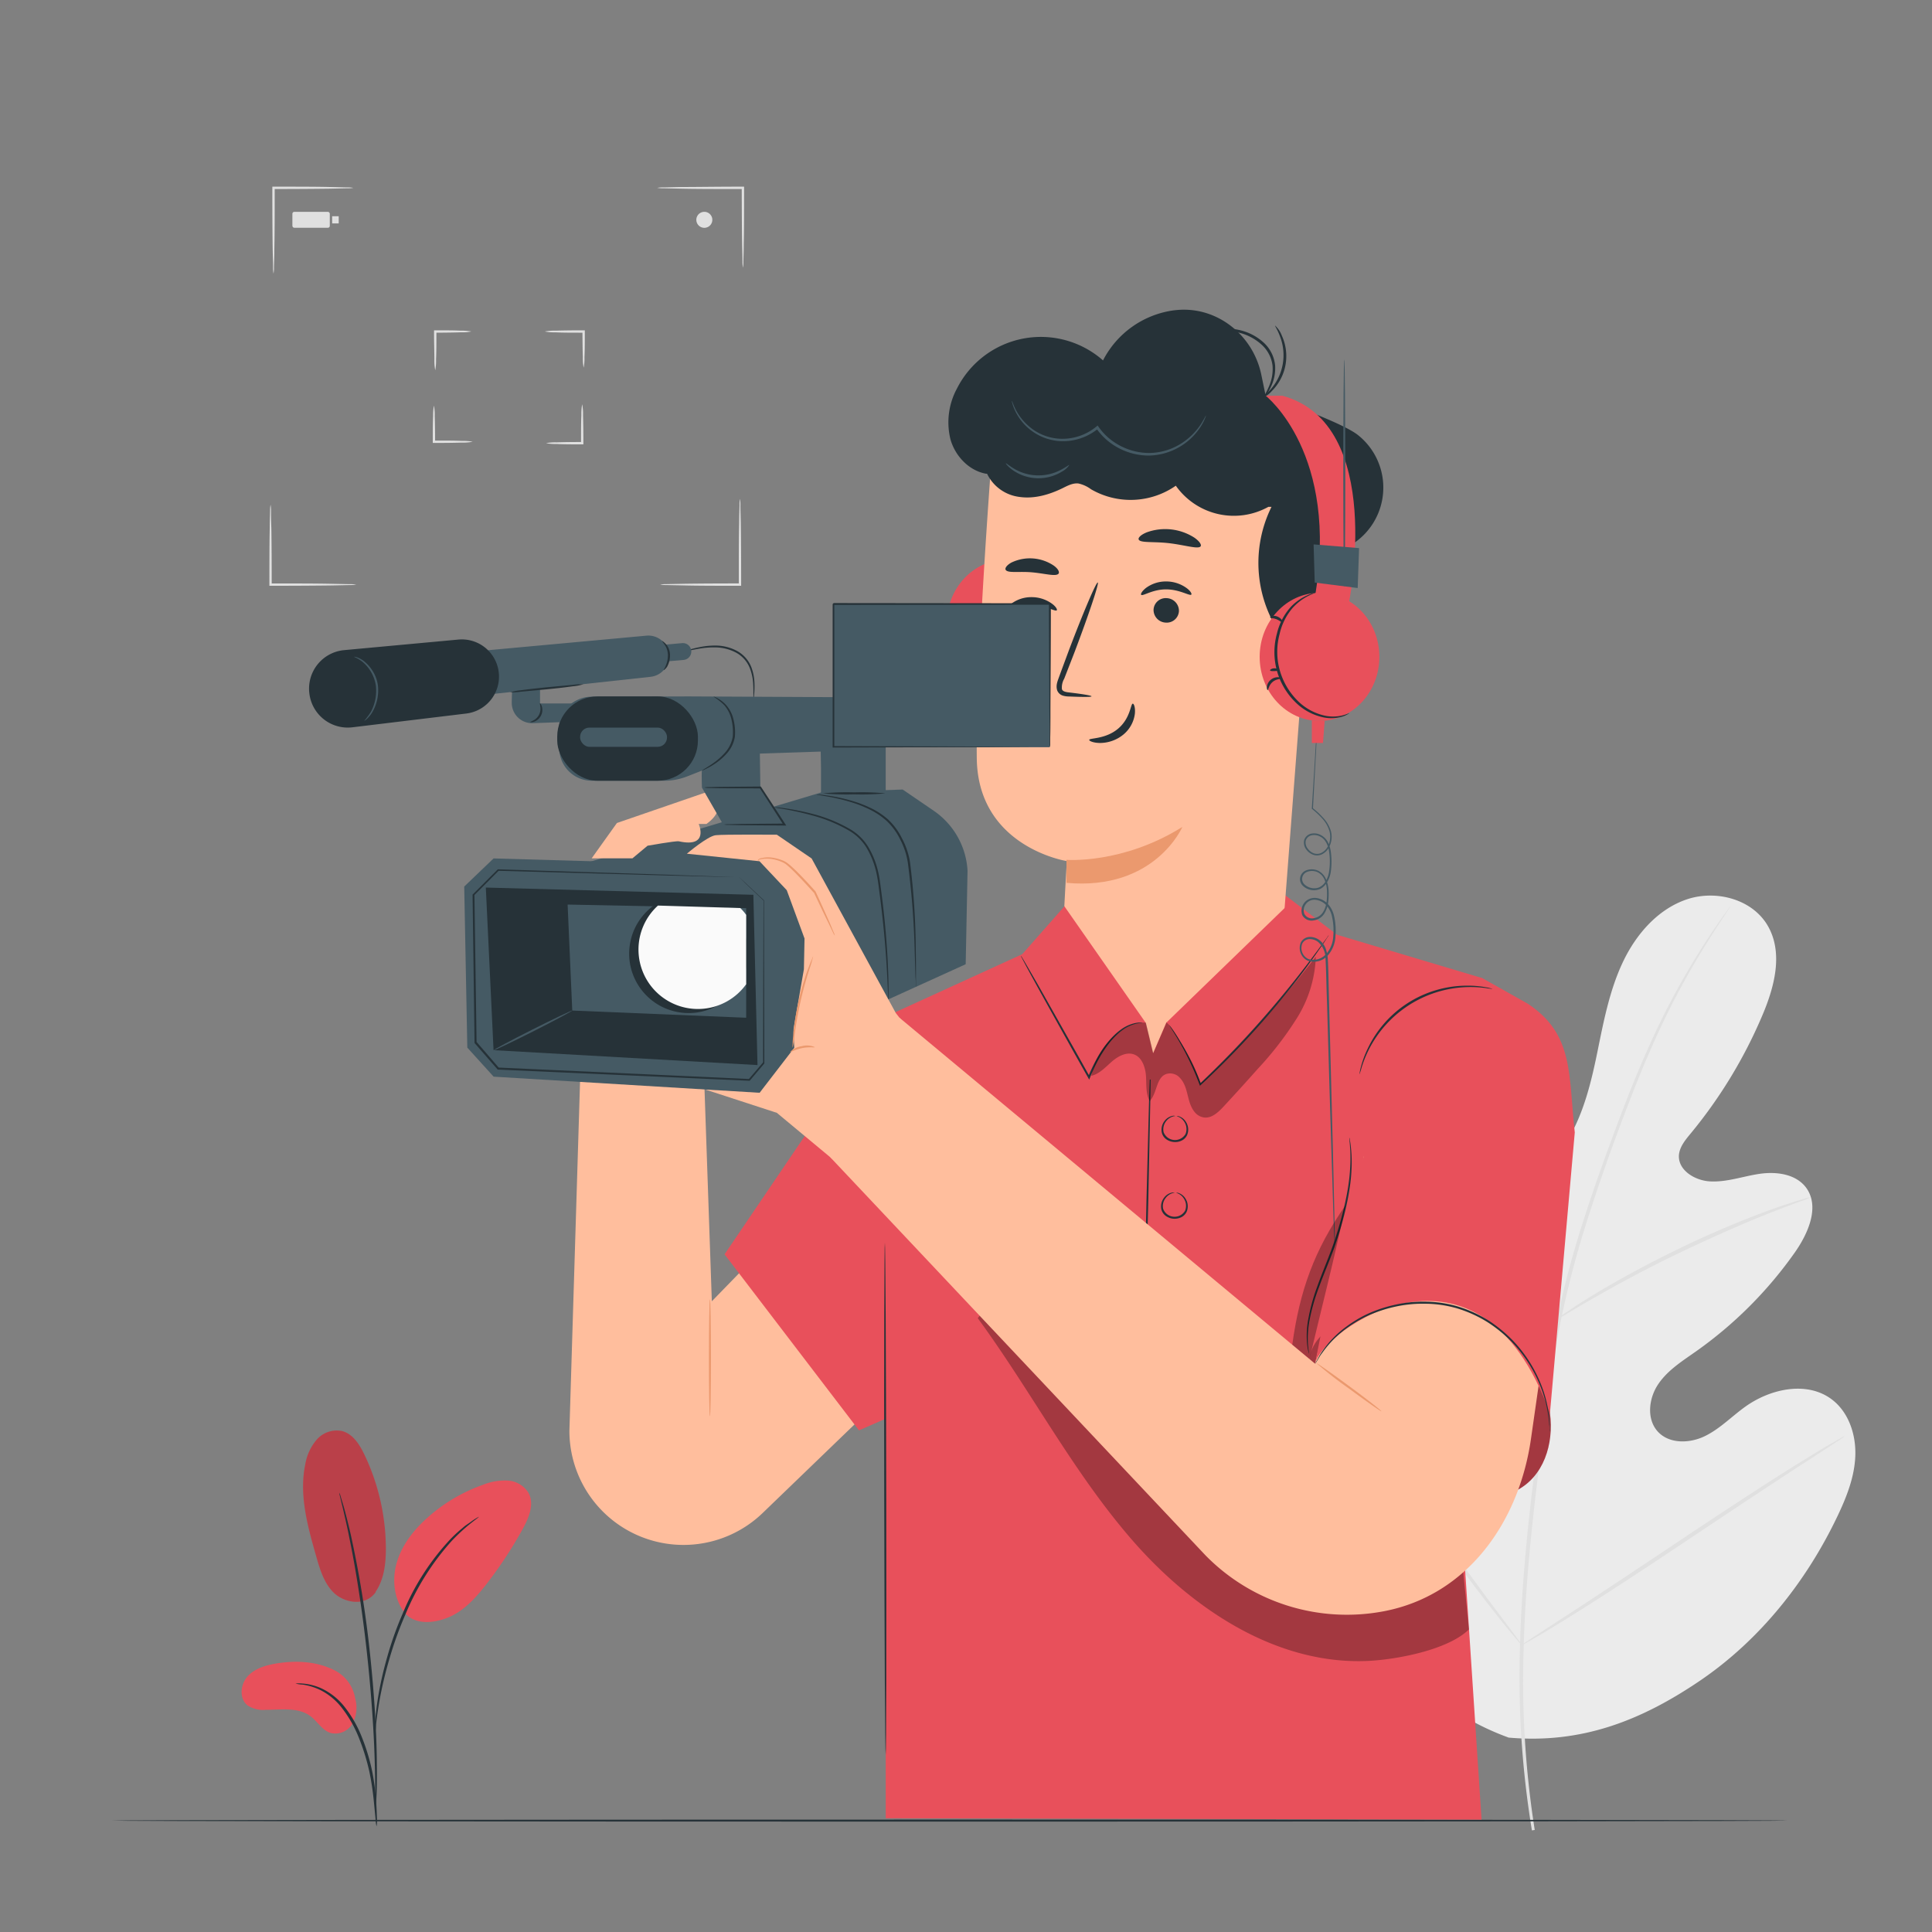 <svg xmlns="http://www.w3.org/2000/svg" viewBox="0 0 500 500"><rect x="0" y="0" width="500" height="500" fill="#808080" stroke="none"/><defs><style>.cls-1{fill:#e0e0e0;}.cls-2{fill:#ebebeb;}.cls-3{fill:#263238;}.cls-4{fill:#ffbe9d;}.cls-5{fill:#e8505b;}.cls-6{fill:#eb996e;}.cls-7{opacity:0.3;}.cls-8{fill:#455a64;}.cls-9{fill:#fafafa;}.cls-10{opacity:0.2;}</style></defs><title>Mesa de trabajo 1</title><g id="Background_Complete" data-name="Background Complete"><path class="cls-1" d="M70.78,70.81a9.05,9.05,0,0,1-.11-1.68c0-1.2-.06-2.75-.1-4.6-.06-3.88-.09-9.23-.09-15.15V48.31h.3c5.75,0,10.92,0,14.65.09l4.41.1a7.67,7.67,0,0,1,1.61.12,8.27,8.27,0,0,1-1.61.11l-4.41.1c-3.73.05-8.9.09-14.65.09l.31-.3v.76c0,5.92,0,11.27-.09,15.15,0,1.85-.07,3.4-.1,4.6A7.55,7.55,0,0,1,70.78,70.81Z"/><path class="cls-1" d="M112.64,95.84a13,13,0,0,1-.22-2.84c0-1.76-.09-4.18-.09-6.86v-.65h.31c2.6,0,4.94,0,6.63.09a13.15,13.15,0,0,1,2.72.21,12.33,12.33,0,0,1-2.72.21c-1.69.06-4,.09-6.63.1l.3-.31v.35c0,2.68,0,5.1-.09,6.86A13.47,13.47,0,0,1,112.64,95.84Z"/><path class="cls-1" d="M122.34,114.32a13,13,0,0,1-2.84.22c-1.76.06-4.18.09-6.86.09H112v-.31c0-2.6,0-4.94.09-6.62a13.2,13.2,0,0,1,.21-2.73,12.38,12.38,0,0,1,.21,2.73c.06,1.68.09,4,.1,6.62l-.31-.3h.35c2.68,0,5.1,0,6.86.09A13.47,13.47,0,0,1,122.34,114.32Z"/><path class="cls-1" d="M150.67,104.62a13,13,0,0,1,.22,2.85c.05,1.75.09,4.18.09,6.85V115h-.31c-2.6,0-4.94,0-6.63-.1a12.33,12.33,0,0,1-2.72-.21,12.33,12.33,0,0,1,2.72-.21c1.69-.06,4-.09,6.63-.09l-.3.3v-.35c0-2.67,0-5.1.09-6.85A13.52,13.52,0,0,1,150.67,104.62Z"/><path class="cls-1" d="M141,85.79a13.47,13.47,0,0,1,2.84-.21c1.76-.06,4.18-.09,6.86-.09h.65v.3c0,2.6,0,4.94-.09,6.63a12.38,12.38,0,0,1-.21,2.73,12.38,12.38,0,0,1-.21-2.73c-.06-1.69-.09-4-.1-6.63l.31.31h-.35c-2.68,0-5.1,0-6.86-.09A13,13,0,0,1,141,85.79Z"/><path class="cls-1" d="M92.21,151.29a9.48,9.48,0,0,1-1.68.12l-4.59.1c-3.88.05-9.24.09-15.15.09H69.72v-.31c0-5.74,0-10.91.09-14.64,0-1.78.07-3.26.09-4.41a8.65,8.65,0,0,1,.12-1.61,8.65,8.65,0,0,1,.12,1.61c0,1.15,0,2.63.09,4.41.06,3.73.09,8.9.09,14.64L70,151h.77c5.91,0,11.27,0,15.15.09l4.59.09A9.48,9.48,0,0,1,92.21,151.29Z"/><path class="cls-1" d="M191.51,129.1a9.05,9.05,0,0,1,.11,1.68c0,1.2.06,2.74.1,4.59.06,3.88.09,9.24.09,15.16v1.07h-.3c-5.75,0-10.92,0-14.65-.1l-4.41-.09a8.65,8.65,0,0,1-1.61-.12,8.65,8.65,0,0,1,1.61-.12l4.41-.09c3.73-.06,8.9-.09,14.65-.09l-.31.3v-.76c0-5.92,0-11.28.09-15.16,0-1.85.07-3.39.1-4.59A7.55,7.55,0,0,1,191.51,129.1Z"/><path class="cls-1" d="M170.08,48.62a7.55,7.55,0,0,1,1.68-.12l4.59-.1c3.88,0,9.24-.09,15.15-.09h1.07v.31c0,5.74,0,10.91-.09,14.64,0,1.77-.07,3.25-.09,4.41a8.65,8.65,0,0,1-.12,1.61,8.65,8.65,0,0,1-.12-1.61c0-1.16-.05-2.64-.09-4.41-.06-3.73-.09-8.9-.1-14.64l.31.3h-.77c-5.91,0-11.27,0-15.15-.09l-4.59-.1A9.05,9.05,0,0,1,170.08,48.62Z"/><path class="cls-1" d="M184.35,56.88a2.07,2.07,0,1,1-2.07-2.06A2.07,2.07,0,0,1,184.35,56.88Z"/><rect class="cls-1" x="75.67" y="54.82" width="9.68" height="4.13" rx="0.49"/><rect class="cls-1" x="85.96" y="55.96" width="1.7" height="1.86"/><path class="cls-2" d="M390.45,449.69c-32.85-11.89-48.77-46.08-56.34-78.62-1.27-5.43-3.39-10.94-2.1-16.36s6.4-10.24,11.83-9.27c4.51.81,7.5,5,10.77,8.24a32.7,32.7,0,0,0,15.86,8.66c3.91.86,8.44.8,11.32-2,4-3.81,2.78-10.37,1.31-15.72q-4.12-14.94-8.24-29.88c-1.47-5.34-2.95-10.8-2.66-16.33s2.71-11.24,7.42-14,11.8-1.56,14.28,3.39c1,2.06,1.2,4.45,2,6.63s2.44,4.36,4.72,4.41,4-2,5.21-4c4.08-6.89,6-14.87,7.6-22.73s3.14-15.87,6.56-23.11,9.11-13.78,16.66-16.28,17,0,20.95,7.05S459.18,255.6,456,263a123.76,123.76,0,0,1-18.5,30.4c-1.37,1.66-2.85,3.44-3,5.6-.21,3.88,4.13,6.51,8,6.74,4.35.26,8.56-1.32,12.87-1.95s9.32,0,12,3.51c3.67,4.89.63,11.85-2.86,16.82a106.16,106.16,0,0,1-25.6,25.63c-3.55,2.5-7.35,4.88-9.78,8.5s-3.06,8.94-.13,12.2,8.19,3.14,12.11,1.27,7-5.11,10.54-7.65c6.61-4.75,16.24-6.8,22.67-1.71,4.22,3.35,6.05,9.09,5.83,14.5s-2.25,10.55-4.56,15.41c-8.08,17-20.18,32.2-35.65,42.7s-30.86,16.36-49.49,14.72"/><path class="cls-1" d="M396.46,473.71a243.57,243.57,0,0,1-3.12-46.48c.38-17.54,2.38-36.75,5.16-56.76q1.08-7.5,2.12-14.81c.7-4.86,1.4-9.68,2.38-14.35a248.5,248.5,0,0,1,7.14-26.51c2.68-8.33,5.53-16.13,8.25-23.41s5.4-14,8.1-20a197.23,197.23,0,0,1,14.84-27.49c2-3.09,3.63-5.44,4.76-7l1.29-1.79a3.28,3.28,0,0,1,.47-.59,5,5,0,0,1-.39.65L446.25,237c-1.07,1.61-2.64,4-4.59,7.12a208.85,208.85,0,0,0-14.51,27.57c-2.65,6-5.28,12.76-8,20s-5.49,15.08-8.14,23.39A249.69,249.69,0,0,0,404,341.52c-1,4.65-1.65,9.43-2.36,14.3s-1.4,9.8-2.11,14.8c-2.78,20-4.81,39.15-5.23,56.64a247.85,247.85,0,0,0,2.89,46.33"/><path class="cls-1" d="M403.27,341.2a12.08,12.08,0,0,1-1.14-2.14c-.68-1.41-1.59-3.47-2.68-6-2.19-5.13-5-12.31-8-20.24s-5.92-15.06-8.18-20.14c-1.12-2.54-2.05-4.59-2.71-6a11.16,11.16,0,0,1-.93-2.24,9.92,9.92,0,0,1,1.28,2.06c.77,1.35,1.8,3.36,3,5.87,2.44,5,5.44,12.13,8.48,20.08s5.67,14.92,7.73,20.33c.94,2.44,1.74,4.5,2.38,6.15A10.36,10.36,0,0,1,403.27,341.2Z"/><path class="cls-1" d="M468.64,309.84A16.52,16.52,0,0,1,466,310.9c-1.72.63-4.22,1.53-7.27,2.75-6.12,2.37-14.46,6-23.49,10.3s-17,8.66-22.72,11.94c-2.86,1.62-5.14,3-6.72,3.93a15.72,15.72,0,0,1-2.51,1.38,15,15,0,0,1,2.3-1.72c1.52-1.05,3.74-2.52,6.56-4.22,5.62-3.45,13.59-7.86,22.64-12.24A253.94,253.94,0,0,1,458.45,313c3.1-1.12,5.64-1.92,7.41-2.44A15.26,15.26,0,0,1,468.64,309.84Z"/><path class="cls-1" d="M393.85,425.74s-.27-.22-.7-.71l-1.84-2.18c-1.6-1.89-3.84-4.69-6.55-8.19-5.44-7-12.65-16.89-20.46-27.91s-14.92-21-20.21-28.08l-6.29-8.38c-.68-.92-1.24-1.67-1.69-2.29a3.37,3.37,0,0,1-.54-.85,4.19,4.19,0,0,1,.7.72l1.84,2.17c1.6,1.89,3.83,4.69,6.55,8.19,5.44,7,12.65,16.89,20.46,27.92s14.92,21,20.21,28.07l6.28,8.38,1.7,2.3A3.68,3.68,0,0,1,393.85,425.74Z"/><path class="cls-1" d="M477.39,371.68a4.77,4.77,0,0,1-.81.62l-2.42,1.6-8.94,5.81c-7.55,4.9-17.9,11.8-29.32,19.43s-21.85,14.44-29.5,19.19c-3.83,2.38-6.94,4.27-9.12,5.53l-2.52,1.44a3.66,3.66,0,0,1-.91.44,3.87,3.87,0,0,1,.81-.62l2.41-1.6,8.94-5.81c7.55-4.9,17.9-11.8,29.33-19.43s21.84-14.44,29.49-19.19c3.83-2.38,6.94-4.27,9.12-5.53l2.52-1.44A3.61,3.61,0,0,1,477.39,371.68Z"/></g><g id="Floor"><path class="cls-3" d="M462.51,471.17c0,.15-97.1.26-216.85.26s-216.86-.11-216.86-.26,97.07-.26,216.86-.26S462.51,471,462.51,471.17Z"/></g><g id="Character"><path class="cls-4" d="M150.13,279.51l-2.77,90.79a29.54,29.54,0,0,0,13.23,24.62h0a29.53,29.53,0,0,0,36.8-3.37l29.68-28.62L223.87,296l-39.65,40.77-2-58Z"/><polygon class="cls-5" points="268.64 245.08 229.23 263.09 187.51 324.62 222.31 370.18 248.95 358.49 268.64 245.08"/><path class="cls-6" d="M183.73,336.24c.15,0,.26,6.78.26,15.15s-.11,15.16-.26,15.16-.26-6.78-.26-15.16S183.59,336.24,183.73,336.24Z"/><polygon class="cls-5" points="243.69 257.9 264.2 247.35 275.98 233.98 330.89 230.37 346.04 241.92 383.62 253.14 375.85 355.9 383.43 470.92 229.23 470.57 229.23 358.8 243.69 257.9"/><path class="cls-3" d="M229,321.59c.14,0,.31,29.66.36,66.24s0,66.25-.15,66.25-.31-29.65-.37-66.25S228.87,321.59,229,321.59Z"/><path class="cls-3" d="M307.59,336.26a5.82,5.82,0,0,1-.78,0l-2.23-.08-8.21-.38h-.18v-.18c.13-6.48.31-15.22.51-24.85.26-9.94.49-18.94.66-25.52.11-3.22.2-5.84.27-7.73q.06-1.31.09-2.1a5.26,5.26,0,0,1,.07-.73,3.74,3.74,0,0,1,0,.73v2.11c0,1.88-.06,4.51-.1,7.73-.13,6.58-.31,15.58-.51,25.52-.25,9.63-.48,18.37-.65,24.84l-.18-.19,8.2.55,2.23.18A3.21,3.21,0,0,1,307.59,336.26Z"/><path class="cls-3" d="M304.53,288.85a1.32,1.32,0,0,1,.79.13,3.32,3.32,0,0,1,1.65,1.45,3.67,3.67,0,0,1,.28,3.25,2.92,2.92,0,0,1-1.36,1.46,3.85,3.85,0,0,1-2.1.41,3.93,3.93,0,0,1-2-.74,2.93,2.93,0,0,1-1.11-1.67,3.7,3.7,0,0,1,.8-3.16,3.46,3.46,0,0,1,1.87-1.17,1.33,1.33,0,0,1,.8,0c0,.05-.28,0-.75.19a3.43,3.43,0,0,0-1.63,1.2,3.38,3.38,0,0,0-.63,2.81,3.16,3.16,0,0,0,5.68.46,3.38,3.38,0,0,0-.17-2.87,3.5,3.5,0,0,0-1.41-1.45C304.8,288.93,304.52,288.9,304.53,288.85Z"/><path class="cls-3" d="M304.41,308.69a1.32,1.32,0,0,1,.79.13,3.33,3.33,0,0,1,1.65,1.45,3.68,3.68,0,0,1,.29,3.25,3,3,0,0,1-1.37,1.47,4,4,0,0,1-2.1.41,3.94,3.94,0,0,1-2-.75,3,3,0,0,1-1.11-1.66,3.66,3.66,0,0,1,.81-3.16,3.32,3.32,0,0,1,1.86-1.17,1.38,1.38,0,0,1,.8,0s-.28,0-.75.19a3.45,3.45,0,0,0-1.62,1.21,3.32,3.32,0,0,0-.63,2.8,3.15,3.15,0,0,0,5.67.47,3.36,3.36,0,0,0-.17-2.88,3.44,3.44,0,0,0-1.41-1.45C304.69,308.78,304.4,308.74,304.41,308.69Z"/><g class="cls-7"><path d="M253.05,341.15c13.92,19,24.82,40.15,40.32,57.83s37.3,32,60.79,30.86c7.5-.37,20.69-2.89,26-8.16l-2-20.13a255.72,255.72,0,0,1-104-55.33c-5.22-4.6-11.25-9.76-18.15-8.89"/></g><ellipse class="cls-5" cx="260.5" cy="161.4" rx="15.49" ry="16.58"/><path class="cls-3" d="M261.73,144.82a18.15,18.15,0,0,0,1.71.86,14,14,0,0,1,4.07,3.12,15.58,15.58,0,0,1,3.36,6.75,17.59,17.59,0,0,1,0,9.22,17.84,17.84,0,0,1-4.63,8,14.13,14.13,0,0,1-6.5,3.77,10.29,10.29,0,0,1-5.08.09c-1.18-.3-1.77-.65-1.81-.59s.13.12.41.29a6.83,6.83,0,0,0,1.33.58,10,10,0,0,0,5.27.14,14.44,14.44,0,0,0,6.86-3.79,18.17,18.17,0,0,0,4.86-8.26,17.84,17.84,0,0,0,0-9.57,15.62,15.62,0,0,0-3.63-6.94,13.19,13.19,0,0,0-4.33-3,10.67,10.67,0,0,0-1.34-.5C261.91,144.83,261.74,144.79,261.73,144.82Z"/><path class="cls-3" d="M273.94,170c.09,0,.23-.31.18-.84a2.85,2.85,0,0,0-2.93-2.5c-.54,0-.83.22-.8.31s1.26.06,2.27.93S273.74,170,273.94,170Z"/><path class="cls-3" d="M273.3,164.9c.07-.19-.4-.53-1.08-.55s-1.17.29-1.11.48.54.23,1.09.25S273.23,165.09,273.3,164.9Z"/><path class="cls-3" d="M273.29,151.2c.1-.18-.82-.66-1.92-.23s-1.45,1.4-1.26,1.47.69-.47,1.53-.78S273.23,151.4,273.29,151.2Z"/><path class="cls-4" d="M301,272.92h0a28.33,28.33,0,0,1-26-29.65c.53-10.74,1.09-20.42,1.09-20.42s-23-3.58-23.3-26.59,3.7-75.85,3.7-75.85h0a80,80,0,0,1,80.36,10.1l3.41,2.63-8.71,113.7A28.33,28.33,0,0,1,301,272.92Z"/><path class="cls-6" d="M276,222.52s14.54,1.18,30-8.52c0,0-7.09,16.56-30,14.48Z"/><path class="cls-3" d="M293.16,182.11c-.57,0-.58,3.81-3.87,6.53s-7.37,2.31-7.4,2.84c-.05.24.91.75,2.64.8a9.59,9.59,0,0,0,6.18-2.16,8.34,8.34,0,0,0,3-5.47C293.85,183,293.43,182.09,293.16,182.11Z"/><path class="cls-3" d="M294.68,139.59c.34,1,3.88.5,8,1s7.51,1.63,8.06.77c.24-.41-.34-1.32-1.69-2.25a14,14,0,0,0-12.25-1.35C295.29,138.37,294.53,139.13,294.68,139.59Z"/><path class="cls-3" d="M260.29,147.51c.63.87,3.48.31,6.81.61s6.1,1.14,6.83.37c.32-.38,0-1.22-1.2-2.1a11.07,11.07,0,0,0-11-.79C260.48,146.31,260,147.09,260.29,147.51Z"/><path class="cls-4" d="M337.41,157c.39-.17,15.81-4.67,15.31,11.06s-16.2,12-16.21,11.53S337.41,157,337.41,157Z"/><path class="cls-6" d="M341.51,173.75c.07,0,.27.2.72.43a2.76,2.76,0,0,0,2,.11c1.68-.56,3.16-3.15,3.33-6a9,9,0,0,0-.64-3.95,3.14,3.14,0,0,0-2-2.17,1.4,1.4,0,0,0-1.65.7c-.22.43-.13.75-.22.77s-.32-.27-.18-.92a1.76,1.76,0,0,1,.65-1,2.07,2.07,0,0,1,1.53-.36A3.89,3.89,0,0,1,347.9,164a9.47,9.47,0,0,1,.81,4.42c-.21,3.17-1.92,6.08-4.22,6.67a2.93,2.93,0,0,1-2.49-.5C341.52,174.14,341.45,173.78,341.51,173.75Z"/><path class="cls-3" d="M247.67,100.53a24.33,24.33,0,0,1,37.79-7.26,24.25,24.25,0,0,1,18.22-12.94c.48-.06,1-.11,1.45-.14,10.21-.66,19.21,6.74,21.29,16.76l1.13,5.46S347,109,351.5,112.64a17.37,17.37,0,0,1-6.2,30.28c4.94,8.9.31,21.67-9.18,25.34l-2.29-.95a32.75,32.75,0,0,1-4.77-36.13c-.28,0-.54,0-.82,0a18.38,18.38,0,0,1-23.94-5.48,20.45,20.45,0,0,1-21.93.93,8.52,8.52,0,0,0-3.3-1.51c-1.45-.15-2.82.6-4.12,1.24-3.46,1.69-7.34,2.8-11.14,2.24a10.75,10.75,0,0,1-8.36-6l-.27,0c-4.43-.8-8-4.59-9.21-8.93A18.39,18.39,0,0,1,247.67,100.53Z"/><path class="cls-5" d="M349.05,156.25s9.68-46.53-17.19-53.84h-4.31s19.21,14.94,12.69,52.43"/><ellipse class="cls-5" cx="341.49" cy="170" rx="15.49" ry="16.58"/><path class="cls-3" d="M340.27,153.42s-.18,0-.49.11a9,9,0,0,0-1.35.49,13.4,13.4,0,0,0-4.33,3,15.73,15.73,0,0,0-3.63,6.94,18.13,18.13,0,0,0,4.85,17.83,14.46,14.46,0,0,0,6.85,3.79,10,10,0,0,0,5.28-.14,6.69,6.69,0,0,0,1.32-.58c.29-.17.43-.26.41-.29s-.63.29-1.81.59a10.17,10.17,0,0,1-5.08-.09,14.24,14.24,0,0,1-6.5-3.76,18,18,0,0,1-4.63-8,17.68,17.68,0,0,1,0-9.22,15.58,15.58,0,0,1,3.36-6.75,14,14,0,0,1,4.07-3.12C339.64,153.71,340.29,153.49,340.27,153.42Z"/><path class="cls-3" d="M328.05,178.6c.21,0,.27-1.23,1.29-2.1s2.24-.73,2.27-.93-.27-.27-.8-.31a2.91,2.91,0,0,0-1.95.68,2.88,2.88,0,0,0-1,1.82C327.83,178.29,328,178.61,328.05,178.6Z"/><path class="cls-3" d="M328.7,173.5c.07.19.55.2,1.1.18s1-.05,1.08-.25-.43-.5-1.1-.48S328.63,173.31,328.7,173.5Z"/><path class="cls-3" d="M328.7,159.8c.07.2.83.12,1.66.46s1.34.89,1.53.78-.17-1-1.27-1.47S328.61,159.62,328.7,159.8Z"/><path class="cls-3" d="M310.76,85.12c0,.12,1.9.08,4.92.23a25.54,25.54,0,0,1,5.22.81,13.35,13.35,0,0,1,5.56,3,8.72,8.72,0,0,1,2.87,5.46,11,11,0,0,1-.8,5.09c-1.13,2.78-2.39,4.25-2.26,4.34a4.37,4.37,0,0,0,.89-1A16.29,16.29,0,0,0,329,99.92a11.08,11.08,0,0,0,1-5.36A9.23,9.23,0,0,0,327,88.63a13.62,13.62,0,0,0-5.88-3.13,23.87,23.87,0,0,0-5.37-.67c-1.54,0-2.78,0-3.63.11A4.4,4.4,0,0,0,310.76,85.12Z"/><path class="cls-3" d="M330,84.27c-.1.08.61,1,1.27,2.82a13.39,13.39,0,0,1-2.47,13.72c-1.24,1.43-2.25,2.09-2.18,2.19a6.55,6.55,0,0,0,2.56-1.83,12.77,12.77,0,0,0,2.57-14.28A6.76,6.76,0,0,0,330,84.27Z"/><path class="cls-8" d="M261.87,103.74a1.72,1.72,0,0,0,.1.55,9.44,9.44,0,0,0,.51,1.5,13.79,13.79,0,0,0,11.4,8.34,14.34,14.34,0,0,0,10.35-3.23l-.54-.07a17.69,17.69,0,0,0,2.34,2.68,16.75,16.75,0,0,0,11.24,4.39,16.31,16.31,0,0,0,13.84-8.1,11.36,11.36,0,0,0,.79-1.64,2.12,2.12,0,0,0,.19-.61c-.07,0-.39.78-1.22,2.1a16.83,16.83,0,0,1-4.53,4.69,15.72,15.72,0,0,1-9.07,2.89A16.27,16.27,0,0,1,286.53,113a15.56,15.56,0,0,1-2.23-2.55l-.24-.33-.3.26a13.79,13.79,0,0,1-9.83,3.14,13.19,13.19,0,0,1-7.73-3.27,14.4,14.4,0,0,1-3.48-4.53C262.13,104.46,261.94,103.73,261.87,103.74Z"/><path class="cls-8" d="M260.32,119.91c-.06.06.55.91,1.94,1.87a11.57,11.57,0,0,0,12.47.33,5.39,5.39,0,0,0,2-1.76c-.08-.09-.86.58-2.29,1.3a12.35,12.35,0,0,1-11.94-.32C261.14,120.53,260.4,119.83,260.32,119.91Z"/><path class="cls-3" d="M260.52,158c.41.43,2.9-1.41,6.45-1.4s6.13,1.78,6.52,1.34c.19-.19-.23-1-1.36-1.79a9,9,0,0,0-5.22-1.61,8.65,8.65,0,0,0-5.13,1.66C260.69,157.05,260.32,157.83,260.52,158Z"/><path class="cls-3" d="M298.54,157.81a3.29,3.29,0,0,0,3.17,3.32,3.16,3.16,0,0,0,3.4-3,3.3,3.3,0,0,0-3.18-3.33A3.15,3.15,0,0,0,298.54,157.81Z"/><path class="cls-3" d="M295.34,153.94c.41.43,2.91-1.42,6.45-1.41s6.14,1.79,6.52,1.35c.19-.19-.22-1-1.36-1.79a9,9,0,0,0-5.22-1.61,8.67,8.67,0,0,0-5.13,1.66C295.51,153,295.14,153.75,295.34,153.94Z"/><path class="cls-3" d="M282.49,180.21c0-.2-2.19-.58-5.76-1-.9-.09-1.76-.27-1.91-.89a4.61,4.61,0,0,1,.6-2.68l2.68-6.89c3.71-9.8,6.4-17.87,6-18s-3.73,7.68-7.45,17.49c-.89,2.42-1.75,4.72-2.56,6.93-.34,1-.93,2.19-.47,3.55a2.29,2.29,0,0,0,1.49,1.32,5.69,5.69,0,0,0,1.53.21C280.24,180.4,282.47,180.41,282.49,180.21Z"/><polygon class="cls-5" points="275.43 234.5 296.5 264.68 298.41 272.59 301.82 264.68 334.44 233.08 334.44 263.39 310.08 278.04 296.5 279.51 275.98 271.81 270.06 259.5 275.43 234.5"/><path class="cls-3" d="M295.65,264.7c0,.05-.55,0-1.54.21a10,10,0,0,0-3.84,1.84c-2.95,2.19-6,6.61-8.19,12.17l-.2.49-.25-.46-3.73-6.63c-3.81-6.85-7.25-13-9.78-17.61-1.21-2.21-2.19-4-2.91-5.36-.32-.6-.57-1.08-.77-1.47a2.34,2.34,0,0,1-.24-.53,2,2,0,0,1,.33.48c.22.37.51.84.85,1.42.76,1.31,1.79,3.1,3.06,5.28l9.91,17.54c1.3,2.31,2.55,4.55,3.71,6.64l-.45,0c2.25-5.63,5.39-10.06,8.47-12.25a9.65,9.65,0,0,1,4-1.75,6.83,6.83,0,0,1,1.17-.07C295.52,264.67,295.65,264.68,295.65,264.7Z"/><path class="cls-3" d="M343.89,242a3.85,3.85,0,0,1-.36.6c-.28.42-.64,1-1.1,1.66-1,1.43-2.41,3.48-4.26,6a222.57,222.57,0,0,1-15.46,18.58c-4.19,4.53-8.32,8.58-11.92,11.92l-.24.24-.12-.32a74.08,74.08,0,0,0-5.35-11.32c-.76-1.31-1.4-2.32-1.83-3a8.43,8.43,0,0,1-.64-1.07,1.58,1.58,0,0,1,.21.25l.55.75c.47.66,1.14,1.65,1.93,3a67.31,67.31,0,0,1,5.55,11.29l-.36-.09c3.56-3.37,7.66-7.43,11.84-11.94,6.41-6.91,11.79-13.55,15.55-18.45,1.88-2.46,3.36-4.47,4.39-5.87l1.18-1.6A3.14,3.14,0,0,1,343.89,242Z"/><g class="cls-7"><path d="M297.81,284.63c1.68-2.06,1.46-5.76,4-6.67a3.38,3.38,0,0,1,3.56,1c2.33,2.5,1.66,6.18,3.78,8.81a3.85,3.85,0,0,0,1.47,1.15c2.4,1.05,4.41-.8,6-2.5q4.46-4.81,8.81-9.71a87.2,87.2,0,0,0,10.23-13.25,32,32,0,0,0,4.87-15.85c-9.12,11.64-18.88,23-29.84,32.91-1.27-4.58-4.05-9.17-6.59-13.15-.36-.56-1.6-2.46-2.23-2.7-.32-.13.32-.14,0,0l-3.41,7.91s-1.53-6.43-1.91-7.91a9.33,9.33,0,0,0-4,.64,15.24,15.24,0,0,0-2.81,1.7,18.5,18.5,0,0,0-7.31,11.41c2.11-.49,3.65-2.23,5.28-3.65s3.86-2.65,5.87-1.85,2.85,3.34,3,5.57-.11,4.59,1,6.53"/></g><polygon class="cls-8" points="339.96 140.89 340.25 150.77 351.37 152.18 351.73 141.85 339.96 140.89"/><path class="cls-8" d="M347.9,93c.14,0,.26,13.2.26,29.48s-.12,29.48-.26,29.48-.26-13.2-.26-29.48S347.75,93,347.9,93Z"/><path class="cls-8" d="M345.36,322.37s0-.18,0-.54,0-.92-.07-1.61c-.05-1.43-.12-3.5-.22-6.16-.16-5.38-.4-13.13-.7-22.69s-.61-21-1-33.65c-.12-3.16-.14-6.43-.33-9.7a5.73,5.73,0,0,0-1.93-4.25,3.56,3.56,0,0,0-2.22-.74,2.16,2.16,0,0,0-1.86,1.16,3.14,3.14,0,0,0,1.57,4,4.38,4.38,0,0,0,4.56-1.24,7.47,7.47,0,0,0,1.89-4.73,16.07,16.07,0,0,0-.4-5.31,6.15,6.15,0,0,0-1.45-2.68,4.46,4.46,0,0,0-2.62-1.34,2.7,2.7,0,0,0-2.56,1,2.61,2.61,0,0,0-.43,2.66,2.2,2.2,0,0,0,2.36,1.08,3.38,3.38,0,0,0,2.37-1.45c1.1-1.62,1.16-3.74,1.1-5.67a7.94,7.94,0,0,0-.62-2.8,3.74,3.74,0,0,0-1.83-2,3.48,3.48,0,0,0-2.63-.09,2,2,0,0,0-1.35,2,2,2,0,0,0,.49,1.14,3.68,3.68,0,0,0,3.6,1A3.62,3.62,0,0,0,343,228.2a6.67,6.67,0,0,0,.93-2.43,17.25,17.25,0,0,0,.07-5.17c-.21-1.64-.87-3.35-2.3-4.07a3.25,3.25,0,0,0-2.23-.36,2,2,0,0,0-1.54,1.39,2.51,2.51,0,0,0,.5,2.05,3.42,3.42,0,0,0,1.71,1.27,2.52,2.52,0,0,0,2-.25,3.74,3.74,0,0,0,1.44-1.46,5.43,5.43,0,0,0,.52-3.93,8.28,8.28,0,0,0-1.86-3.36,22.46,22.46,0,0,0-2.67-2.52l-.07-.05v-.08c.44-7,.79-12.46,1-16.25.13-1.86.22-3.3.29-4.3,0-.48.07-.84.09-1.11s0-.37,0-.37a3.39,3.39,0,0,1,0,.37c0,.27,0,.64,0,1.11,0,1-.12,2.45-.21,4.31-.21,3.79-.51,9.3-.88,16.26l-.06-.13a21.42,21.42,0,0,1,2.72,2.54,8.63,8.63,0,0,1,2,3.49,5.77,5.77,0,0,1-.54,4.21,4.12,4.12,0,0,1-1.59,1.62,2.91,2.91,0,0,1-2.31.28,3.8,3.8,0,0,1-1.94-1.41,2.93,2.93,0,0,1-.56-2.39,2.43,2.43,0,0,1,1.84-1.71,3.71,3.71,0,0,1,2.53.39,4.27,4.27,0,0,1,1.81,1.88,7.88,7.88,0,0,1,.74,2.52,18.27,18.27,0,0,1-.06,5.32,7.32,7.32,0,0,1-1,2.59,4.79,4.79,0,0,1-.93,1.08,3.14,3.14,0,0,1-1.29.71,4.15,4.15,0,0,1-4.1-1.13,2.54,2.54,0,0,1-.61-1.43,2.48,2.48,0,0,1,1.65-2.45,4,4,0,0,1,3,.09,4.27,4.27,0,0,1,2.08,2.23,8.5,8.5,0,0,1,.67,3,16.43,16.43,0,0,1-.12,3.05,7,7,0,0,1-1.07,2.95,3.91,3.91,0,0,1-2.72,1.66,2.72,2.72,0,0,1-2.89-1.36A3.29,3.29,0,0,1,339,232.6a3.56,3.56,0,0,1,1.68-.2,5,5,0,0,1,2.93,1.5,6.68,6.68,0,0,1,1.58,2.89,16.56,16.56,0,0,1,.42,5.51,7.94,7.94,0,0,1-2,5,4.87,4.87,0,0,1-5.12,1.35,3.65,3.65,0,0,1-1.84-4.73,2.67,2.67,0,0,1,2.3-1.44,4.1,4.1,0,0,1,2.54.84,4.82,4.82,0,0,1,1.57,2.11,9.51,9.51,0,0,1,.56,2.5c.19,3.34.2,6.57.3,9.74.33,12.66.62,24.06.87,33.65s.41,17.31.54,22.69c.05,2.66.09,4.74.12,6.17,0,.69,0,1.22,0,1.61S345.36,322.37,345.36,322.37Z"/><polygon class="cls-5" points="339.5 186.45 339.5 192.28 342.39 192.28 342.82 186.59 339.5 186.45"/><path class="cls-3" d="M195,181.05c-.1,0,.06-1.57-.08-4.07a12.8,12.8,0,0,0-.94-4.24,7.84,7.84,0,0,0-3.47-3.83,11.68,11.68,0,0,0-5.09-1.36,22.2,22.2,0,0,0-4.37.31c-2.47.43-4,.81-4,.72a4.78,4.78,0,0,1,1-.36c.68-.19,1.66-.47,2.91-.72a20,20,0,0,1,4.45-.43,11.9,11.9,0,0,1,5.33,1.39,8.23,8.23,0,0,1,3.66,4.09,12.79,12.79,0,0,1,.86,4.41,22.53,22.53,0,0,1-.11,3A4.73,4.73,0,0,1,195,181.05Z"/><path class="cls-8" d="M233.61,204.33l-21.05.74L150.13,223.8l45.93,20.71,7.72,24.41,24.14-9.38,22-10,.48-24.15a20.14,20.14,0,0,0-8.77-15.58Z"/><path class="cls-8" d="M171.17,166.92l5.38-.48a2.18,2.18,0,0,1,2.35,2h0a2.18,2.18,0,0,1-2,2.35l-4.65.41Z"/><path class="cls-8" d="M132.44,177c.25-1.69,0,3.38,0,4.94a5.27,5.27,0,0,0,5.46,5.22l6.9-.26,5.35-4.85-10.39,0v-5.43Z"/><path class="cls-4" d="M177.76,220.94s5.33-4.55,7.47-4.79,15.82-.13,15.82-.13l9,6.15,21.78,40,8.52,10.89L216.68,301l-15.63-13-18.42-6,14.07.19c2.84-4.5,7.88-11.36,7.88-11.36l3.47-20,.16-7.95-4.6-12.5-7.05-7.49Z"/><path class="cls-4" d="M153.12,222.14l6.54-9.15,25.16-8.66s3.92,4.74-2,8.91h-2s2.82,6.25-5.14,4.49c-.74-.16-8.09,1.14-8.09,1.14l-3.92,3.27Z"/><polygon class="cls-8" points="127.74 222.16 120.14 229.44 120.94 271.12 127.75 278.64 196.59 282.81 205.55 271.17 203.78 234.59 201.41 228.6 194.8 224.09 127.74 222.16"/><path class="cls-3" d="M191.25,227l.42.37,1.24,1.12L197.7,233l0,0v0c0,8.62.06,23.34.11,42.08v.08l0,.06-3.72,4.4-.07.08h-.11l-63.44-2.82-1.55-.07h-.11l-.07-.08L122.87,270l-.06-.08v-.09c-.18-13.58-.36-26.47-.51-38.22v-.1l.08-.07c2.2-2.2,4.33-4.32,6.39-6.39l.07-.07h.1l45.17,1.44,12.68.45,3.33.13.85,0,.29,0h-1.17l-3.35-.07-12.7-.32-45.1-1.25.16-.06c-2.07,2.06-4.19,4.19-6.39,6.4l.07-.18c.17,11.75.36,24.64.56,38.22l-.07-.16,5.86,6.79-.18-.09,1.54.07,63.44,2.9-.18.07,3.74-4.38,0,.13c0-18.74.09-33.46.11-42.08l0,.07-4.71-4.48-1.21-1.17C191.38,227.19,191.25,227,191.25,227Z"/><polygon class="cls-3" points="125.73 229.7 127.73 271.78 196.04 275.64 194.97 231.57 125.73 229.7"/><polygon class="cls-8" points="146.9 234.1 148.1 261.53 193.11 263.39 193.11 235.03 146.9 234.1"/><circle class="cls-3" cx="178.22" cy="246.81" r="15.38" transform="translate(-93.85 383.41) rotate(-80.83)"/><path class="cls-9" d="M193.11,254.72a15.38,15.38,0,1,1-22.83-20.36l21.3.64a11.32,11.32,0,0,1,1.53,1.78Z"/><path class="cls-8" d="M127.73,271.81c-.06-.13,4.45-2.53,10.07-5.37s10.24-5,10.3-4.91-4.44,2.53-10.07,5.37S127.8,271.94,127.73,271.81Z"/><path class="cls-8" d="M178.22,180.23l51,.26v27.8L222,207l-9.52-1.14V199l-.08-4.49-15.75.52.13,8.76,6.26,9.59.06,1.42L187.51,214l-5.85-10.17s-.13-4,0-4.4L178,200.87a16.28,16.28,0,0,1-6.08,1.18H153.12a8.4,8.4,0,0,1-8.38-8.38v-6c0-4,4.2-7.33,8.15-7.36Z"/><rect class="cls-3" x="144.21" y="180.23" width="36.41" height="21.82" rx="10.4"/><rect class="cls-8" x="150.13" y="188.3" width="22.49" height="4.98" rx="2.41"/><path class="cls-3" d="M184.6,180.26a2.88,2.88,0,0,1,.92.37,8.23,8.23,0,0,1,2.19,1.61,8.42,8.42,0,0,1,2,3.51,13.73,13.73,0,0,1,.48,4.92A8.57,8.57,0,0,1,188,195.1a15.72,15.72,0,0,1-3.06,2.61,19.66,19.66,0,0,1-2.35,1.33,3.49,3.49,0,0,1-.92.36c0-.09,1.23-.69,3.06-2a17.35,17.35,0,0,0,2.91-2.62,8.3,8.3,0,0,0,2-4.19,14.2,14.2,0,0,0-.42-4.72,8.45,8.45,0,0,0-1.8-3.39A15.61,15.61,0,0,0,184.6,180.26Z"/><path class="cls-8" d="M126.29,168.28l41-3.77a5.35,5.35,0,0,1,5.82,4.76h0a5.35,5.35,0,0,1-4.75,5.89L128,179.55Z"/><rect class="cls-8" x="215.61" y="156.33" width="56.02" height="37.05"/><path class="cls-3" d="M271.62,193.37s0-.24,0-.68,0-1.12,0-2c0-1.74,0-4.25-.05-7.46,0-6.45-.07-15.68-.11-26.93l.2.2-56,.06c-.06,0,.49-.5.26-.26h0v4.89c0,1.63,0,3.25,0,4.85v9.47c0,6.2,0,12.16,0,17.82l-.23-.24,40.3.12,11.55.07,3.08,0h1.08a1,1,0,0,1-.25,0h-.77l-3,0-11.5.06-40.45.12h-.24v-.24c0-5.66,0-11.62,0-17.82V156.34h0c-.24.23.31-.32.26-.27l56,.06h.21v.21c0,11.31-.08,20.58-.11,27.06,0,3.19,0,5.69-.05,7.41,0,.83,0,1.47,0,1.93S271.62,193.37,271.62,193.37Z"/><path class="cls-3" d="M151,177.08a13,13,0,0,1-2.75.53c-1.71.25-4.09.52-6.71.78l-6.71.62a15.67,15.67,0,0,1-2.8.16,13.89,13.89,0,0,1,2.76-.53c1.71-.24,4.08-.51,6.7-.77l6.72-.63A18.33,18.33,0,0,1,151,177.08Z"/><path class="cls-3" d="M139.73,182c.05,0,.32.24.5.83a3.24,3.24,0,0,1-2,3.94c-.59.2-1,.15-1,.09s.34-.16.83-.43a3.4,3.4,0,0,0,1.78-3.52C139.8,182.4,139.66,182.06,139.73,182Z"/><path class="cls-3" d="M171.75,173.42c-.06,0,.24-.41.53-1.09a7.08,7.08,0,0,0,.57-2.79,4.67,4.67,0,0,0-.83-2.66c-.43-.61-.74-1-.68-1s.44.22,1,.81a4.29,4.29,0,0,1,1.06,2.87,5.94,5.94,0,0,1-.76,3C172.21,173.19,171.79,173.47,171.75,173.42Z"/><path class="cls-3" d="M89.1,168.25l29.53-2.73A9.62,9.62,0,0,1,129,173.47h0a9.62,9.62,0,0,1-8.32,11.19l-29.44,3.56a10,10,0,0,1-11.17-8.7h0A10,10,0,0,1,89.1,168.25Z"/><path class="cls-8" d="M94.25,186.57A20.6,20.6,0,0,0,96,184.21a11.68,11.68,0,0,0,1.28-6.74,10,10,0,0,0-3.24-6,9.37,9.37,0,0,0-2.47-1.5,2,2,0,0,1,.79.14,6,6,0,0,1,1.92,1.07,10,10,0,0,1,2.15,2.45,9.27,9.27,0,0,1,1.37,3.75,11.25,11.25,0,0,1-1.49,7,7.83,7.83,0,0,1-1.38,1.69A2.44,2.44,0,0,1,94.25,186.57Z"/><path class="cls-3" d="M182.22,203.8a5.36,5.36,0,0,1,1.09-.09l3-.07,10.45-.09h.13l.08.11,3.43,5.24,2.83,4.36.25.39H203l-11.2-.09-3.26-.08a5.32,5.32,0,0,1-1.18-.09,7,7,0,0,1,1.18-.08l3.26-.08,11.2-.09-.21.39L200,209.19c-1.19-1.85-2.34-3.62-3.41-5.26l.21.11L186.33,204l-3-.07A7.44,7.44,0,0,1,182.22,203.8Z"/><path class="cls-3" d="M229.15,205.32a63.6,63.6,0,0,1-8.07.26,63.83,63.83,0,0,1-8.08-.26,63.83,63.83,0,0,1,8.08-.26A63.6,63.6,0,0,1,229.15,205.32Z"/><path class="cls-3" d="M229.9,258.64a3.1,3.1,0,0,1-.06-.68c0-.5-.05-1.15-.08-1.95-.07-1.7-.17-4.15-.37-7.17s-.49-6.62-.92-10.6q-.32-3-.73-6.25c-.31-2.15-.51-4.41-1.05-6.63a22,22,0,0,0-2.54-6.15,12.93,12.93,0,0,0-4.41-4.24,38.7,38.7,0,0,0-9.76-4c-2.91-.8-5.32-1.27-7-1.57l-1.92-.32a5.55,5.55,0,0,1-.67-.14,2.92,2.92,0,0,1,.68,0c.45,0,1.1.12,1.94.23a64.89,64.89,0,0,1,7.06,1.41,38.24,38.24,0,0,1,9.92,4,13.39,13.39,0,0,1,4.58,4.39,21.75,21.75,0,0,1,2.61,6.28,29.31,29.31,0,0,1,.62,3.4c.15,1.12.29,2.22.43,3.3.28,2.17.51,4.26.71,6.26.4,4,.65,7.6.8,10.63s.21,5.49.21,7.18c0,.85,0,1.51,0,2A3.69,3.69,0,0,1,229.9,258.64Z"/><path class="cls-3" d="M237,255.43a4.66,4.66,0,0,1,0-.65c0-.49,0-1.11-.07-1.88-.05-1.7-.13-4.05-.21-6.92a218,218,0,0,0-1.77-22.71,19.46,19.46,0,0,0-2-6.06,16.59,16.59,0,0,0-3.51-4.78,19.4,19.4,0,0,0-4.5-3,31,31,0,0,0-4.41-1.75,51.48,51.48,0,0,0-6.71-1.6l-1.85-.32a3.16,3.16,0,0,1-.64-.13,2.67,2.67,0,0,1,.65,0c.43,0,1.07.11,1.88.22a44.19,44.19,0,0,1,6.77,1.45,30.17,30.17,0,0,1,4.49,1.71,19.53,19.53,0,0,1,4.64,3,16.84,16.84,0,0,1,3.64,4.9,19.8,19.8,0,0,1,2.11,6.22A188.64,188.64,0,0,1,237,246c.06,2.92.06,5.29.05,6.92,0,.78,0,1.4,0,1.88A2.56,2.56,0,0,1,237,255.43Z"/><path class="cls-6" d="M196.56,222.88s-.12,0-.32-.09a.21.21,0,0,1-.08-.22.42.42,0,0,1,.16-.19,1.6,1.6,0,0,1,.49-.24,7.63,7.63,0,0,1,3.37-.13,11.37,11.37,0,0,1,2.26.63,5.11,5.11,0,0,1,1.18.61,12.46,12.46,0,0,1,1.08.87c1.4,1.25,2.82,2.73,4.29,4.3.72.78,1.41,1.55,2.08,2.3l0,0,0,0c1.48,3.23,2.76,6.07,3.66,8.1l1,2.41a3.37,3.37,0,0,1,.32.9,3.77,3.77,0,0,1-.48-.82L214.47,239c-1-2-2.32-4.81-3.83-8l0,.06-2.08-2.28c-1.46-1.57-2.86-3.06-4.22-4.31-.34-.3-.68-.6-1-.85a5.42,5.42,0,0,0-1.09-.58,10.3,10.3,0,0,0-2.15-.66,8.1,8.1,0,0,0-3.25,0c-.35.08-.7.26-.56.38S196.57,222.86,196.56,222.88Z"/><path class="cls-6" d="M210.88,271c0,.15-1.5-.11-3.26.24s-3,1.1-3.12,1a5,5,0,0,1,3-1.48A5,5,0,0,1,210.88,271Z"/><path class="cls-6" d="M210.45,247.46a30.73,30.73,0,0,1-1,3.42c-.67,2.1-1.53,5-2.27,8.29s-1.22,6.28-1.52,8.46a32.09,32.09,0,0,1-.53,3.54,3.92,3.92,0,0,1,0-1c0-.62.08-1.51.18-2.61a71.06,71.06,0,0,1,1.38-8.54,69.86,69.86,0,0,1,2.43-8.29c.39-1,.72-1.87,1-2.44A4.12,4.12,0,0,1,210.45,247.46Z"/><path class="cls-5" d="M392.24,385.85c7.32-3.6,9.91-12.21,8.9-20.05-1-8.1-9.23-14.92-16.6-18.42s-15.59-4.72-23.7-5.59c-4.59-.5-9.34-.88-13.7.63s-8.23,5.39-8.25,10"/><g class="cls-7"><path d="M392.24,385.85c7.32-3.6,9.91-12.21,8.9-20.05-1-8.1-9.23-14.92-16.6-18.42s-15.59-4.72-23.7-5.59c-4.59-.5-9.34-.88-13.7.63s-8.23,5.39-8.25,10"/></g><path class="cls-4" d="M353,299.23l-12.67,53.69L232.78,263.39,214.9,299.52l97.08,103A51.21,51.21,0,0,0,358.09,417h0c21.54-4.08,35-22.91,38.12-44.6l6.3-43.94Z"/><path class="cls-5" d="M395.42,259.78l-11.8-6.64S356,255.34,353,299.23l-4.3,11.38-8.37,42.31c1.6-8.25,42.48-38.2,60.79,12.88l6.43-72.72C405.9,277.92,407.32,267.69,395.42,259.78Z"/><path class="cls-3" d="M349.2,294.41a2.09,2.09,0,0,1,.14.57c.06.38.18.94.24,1.67a35.48,35.48,0,0,1,.18,6.19c-.22,5.24-1.76,12.37-4.39,19.9-1.37,3.75-2.88,7.23-4.05,10.47a51.07,51.07,0,0,0-2.47,8.77,25.2,25.2,0,0,0-.34,6.11c.14,1.44.3,2.24.24,2.25a4.53,4.53,0,0,1-.15-.57,15.36,15.36,0,0,1-.29-1.66,23,23,0,0,1,.18-6.19,49.06,49.06,0,0,1,2.38-8.88c1.15-3.26,2.65-6.75,4-10.47,2.62-7.49,4.2-14.56,4.51-19.75a39.69,39.69,0,0,0,0-6.15C349.27,295.22,349.16,294.42,349.2,294.41Z"/><path class="cls-3" d="M386.25,255.92a16.56,16.56,0,0,1-1.78-.22,30,30,0,0,0-4.83-.24,29.52,29.52,0,0,0-27.28,20.88,14.47,14.47,0,0,1-.54,1.7,1.78,1.78,0,0,1,.06-.46c.06-.3.13-.74.28-1.3a26.37,26.37,0,0,1,1.66-4.6,28.47,28.47,0,0,1,25.81-16.59,25.59,25.59,0,0,1,4.88.41,11.43,11.43,0,0,1,1.29.28A1.39,1.39,0,0,1,386.25,255.92Z"/><path class="cls-3" d="M401.08,370.6a4.6,4.6,0,0,1-.08-.87c0-.3,0-.65-.07-1.05a10,10,0,0,0-.13-1.43,32.73,32.73,0,0,0-2.28-8.82,35.41,35.41,0,0,0-7.37-11.25,36.07,36.07,0,0,0-6.17-5,32.83,32.83,0,0,0-7.76-3.54,30.38,30.38,0,0,0-8.45-1.24,33.3,33.3,0,0,0-7.92.82,35.52,35.52,0,0,0-6.85,2.28,33.39,33.39,0,0,0-5.42,3.19,27.66,27.66,0,0,0-6.4,6.45,8.26,8.26,0,0,0-.8,1.19c-.21.35-.39.65-.55.9a4.75,4.75,0,0,1-.48.73,6.21,6.21,0,0,1,.39-.78c.15-.26.31-.57.51-.93A9.41,9.41,0,0,1,342,350a26.7,26.7,0,0,1,6.36-6.62,32.37,32.37,0,0,1,5.45-3.29,35,35,0,0,1,6.93-2.35,32.64,32.64,0,0,1,8-.87,30.56,30.56,0,0,1,8.58,1.25,33,33,0,0,1,7.89,3.61,36.34,36.34,0,0,1,6.25,5.13,35.41,35.41,0,0,1,7.36,11.45,31.44,31.44,0,0,1,2.14,8.94,11.09,11.09,0,0,1,.09,1.44c0,.41,0,.76,0,1.06A5.8,5.8,0,0,1,401.08,370.6Z"/><g class="cls-7"><path d="M334.44,348c1.94-14,5.68-24.48,13.8-36.1-2.84,13.59-6,25.71-9.35,39.8"/></g><path class="cls-6" d="M357.5,365.23c-.08.12-3.92-2.58-8.56-6a101.86,101.86,0,0,1-8.24-6.44c.08-.11,3.91,2.58,8.55,6S357.59,365.12,357.5,365.23Z"/></g><g id="Plant"><path class="cls-5" d="M97.26,412c-2.81,4-8.29,2.69-10.83.24s-3.61-6-4.58-9.41C79.61,395,77.36,386.9,79,379a13.22,13.22,0,0,1,3-6.46,6.88,6.88,0,0,1,6.54-2.18c2.76.73,4.48,3.43,5.72,6a56.8,56.8,0,0,1,5.6,24.34c0,3.92-.44,8-2.66,11.26"/><g class="cls-10"><path d="M97.26,412c-2.81,4-8.29,2.69-10.83.24s-3.61-6-4.58-9.41C79.61,395,77.36,386.9,79,379a13.22,13.22,0,0,1,3-6.46,6.88,6.88,0,0,1,6.54-2.18c2.76.73,4.48,3.43,5.72,6a56.8,56.8,0,0,1,5.6,24.34c0,3.92-.44,8-2.66,11.26"/></g><path class="cls-5" d="M86.71,432.34c-4.61-2.38-10-2.69-15.15-1.84-2.74.45-5.61,1.27-7.48,3.34s-2.22,5.69-.08,7.47a7.2,7.2,0,0,0,4.72,1.19c4,0,8.45-.75,11.65,1.66,1.82,1.38,3,3.66,5.22,4.34A5.15,5.15,0,0,0,91.26,446a8.8,8.8,0,0,0,.65-6.5A9.94,9.94,0,0,0,86.71,432.34Z"/><path class="cls-5" d="M105,417.74c-3.06-3.63-3.64-8.93-2.28-13.48s4.44-8.41,8-11.57A43.14,43.14,0,0,1,125,384.26a15.13,15.13,0,0,1,6.42-1.09,6.75,6.75,0,0,1,5.4,3.26c1.5,2.87.06,6.35-1.5,9.19a109.91,109.91,0,0,1-9.38,14.29c-2.82,3.62-6,7.2-10.33,8.84s-8.74,1.44-11-1.53"/><path class="cls-3" d="M97.45,472.65a9.32,9.32,0,0,1-.25-1.82c-.13-1.33-.29-3-.49-5a69.47,69.47,0,0,0-1.12-7.32,56.25,56.25,0,0,0-2.66-8.64,31.62,31.62,0,0,0-4.41-7.81A16.37,16.37,0,0,0,83,437.43a15.48,15.48,0,0,0-4.7-1.46,7.81,7.81,0,0,1-1.82-.27,8.49,8.49,0,0,1,1.85,0,14.34,14.34,0,0,1,4.9,1.27,16.56,16.56,0,0,1,5.88,4.68,31,31,0,0,1,4.57,8,52.11,52.11,0,0,1,2.64,8.78,61.54,61.54,0,0,1,1,7.41c.15,2.12.21,3.83.24,5A7.55,7.55,0,0,1,97.45,472.65Z"/><path class="cls-3" d="M97.11,468.82a3.64,3.64,0,0,1,0-.85c0-.64,0-1.44,0-2.43,0-2.1,0-5.15-.11-8.91-.19-7.53-.83-17.91-2.09-29.33s-2.93-21.69-4.45-29.06c-.36-1.85-.72-3.51-1.06-5s-.61-2.71-.87-3.73l-.57-2.36a4.3,4.3,0,0,1-.15-.83,3,3,0,0,1,.3.79c.18.61.41,1.38.7,2.33s.63,2.25,1,3.71.78,3.1,1.17,4.95a276.68,276.68,0,0,1,4.69,29.09c1.25,11.44,1.81,21.85,1.86,29.4.05,3.77,0,6.82-.13,8.93-.06,1-.11,1.79-.15,2.42A3.37,3.37,0,0,1,97.11,468.82Z"/><path class="cls-3" d="M97.06,448.73a17.08,17.08,0,0,1,0-2.54c.09-1.63.32-4,.77-6.86a90.8,90.8,0,0,1,2.24-10,88.44,88.44,0,0,1,4.18-11.83,63.12,63.12,0,0,1,12.28-19.13,34,34,0,0,1,2.89-2.69c.45-.37.84-.74,1.24-1l1.12-.77a16.12,16.12,0,0,1,2.13-1.37c.12.17-3,2-7,6.24a66.46,66.46,0,0,0-12,19.06,93.42,93.42,0,0,0-4.2,11.72,101.13,101.13,0,0,0-2.38,9.91c-.52,2.85-.83,5.18-1,6.8A16.81,16.81,0,0,1,97.06,448.73Z"/></g></svg>